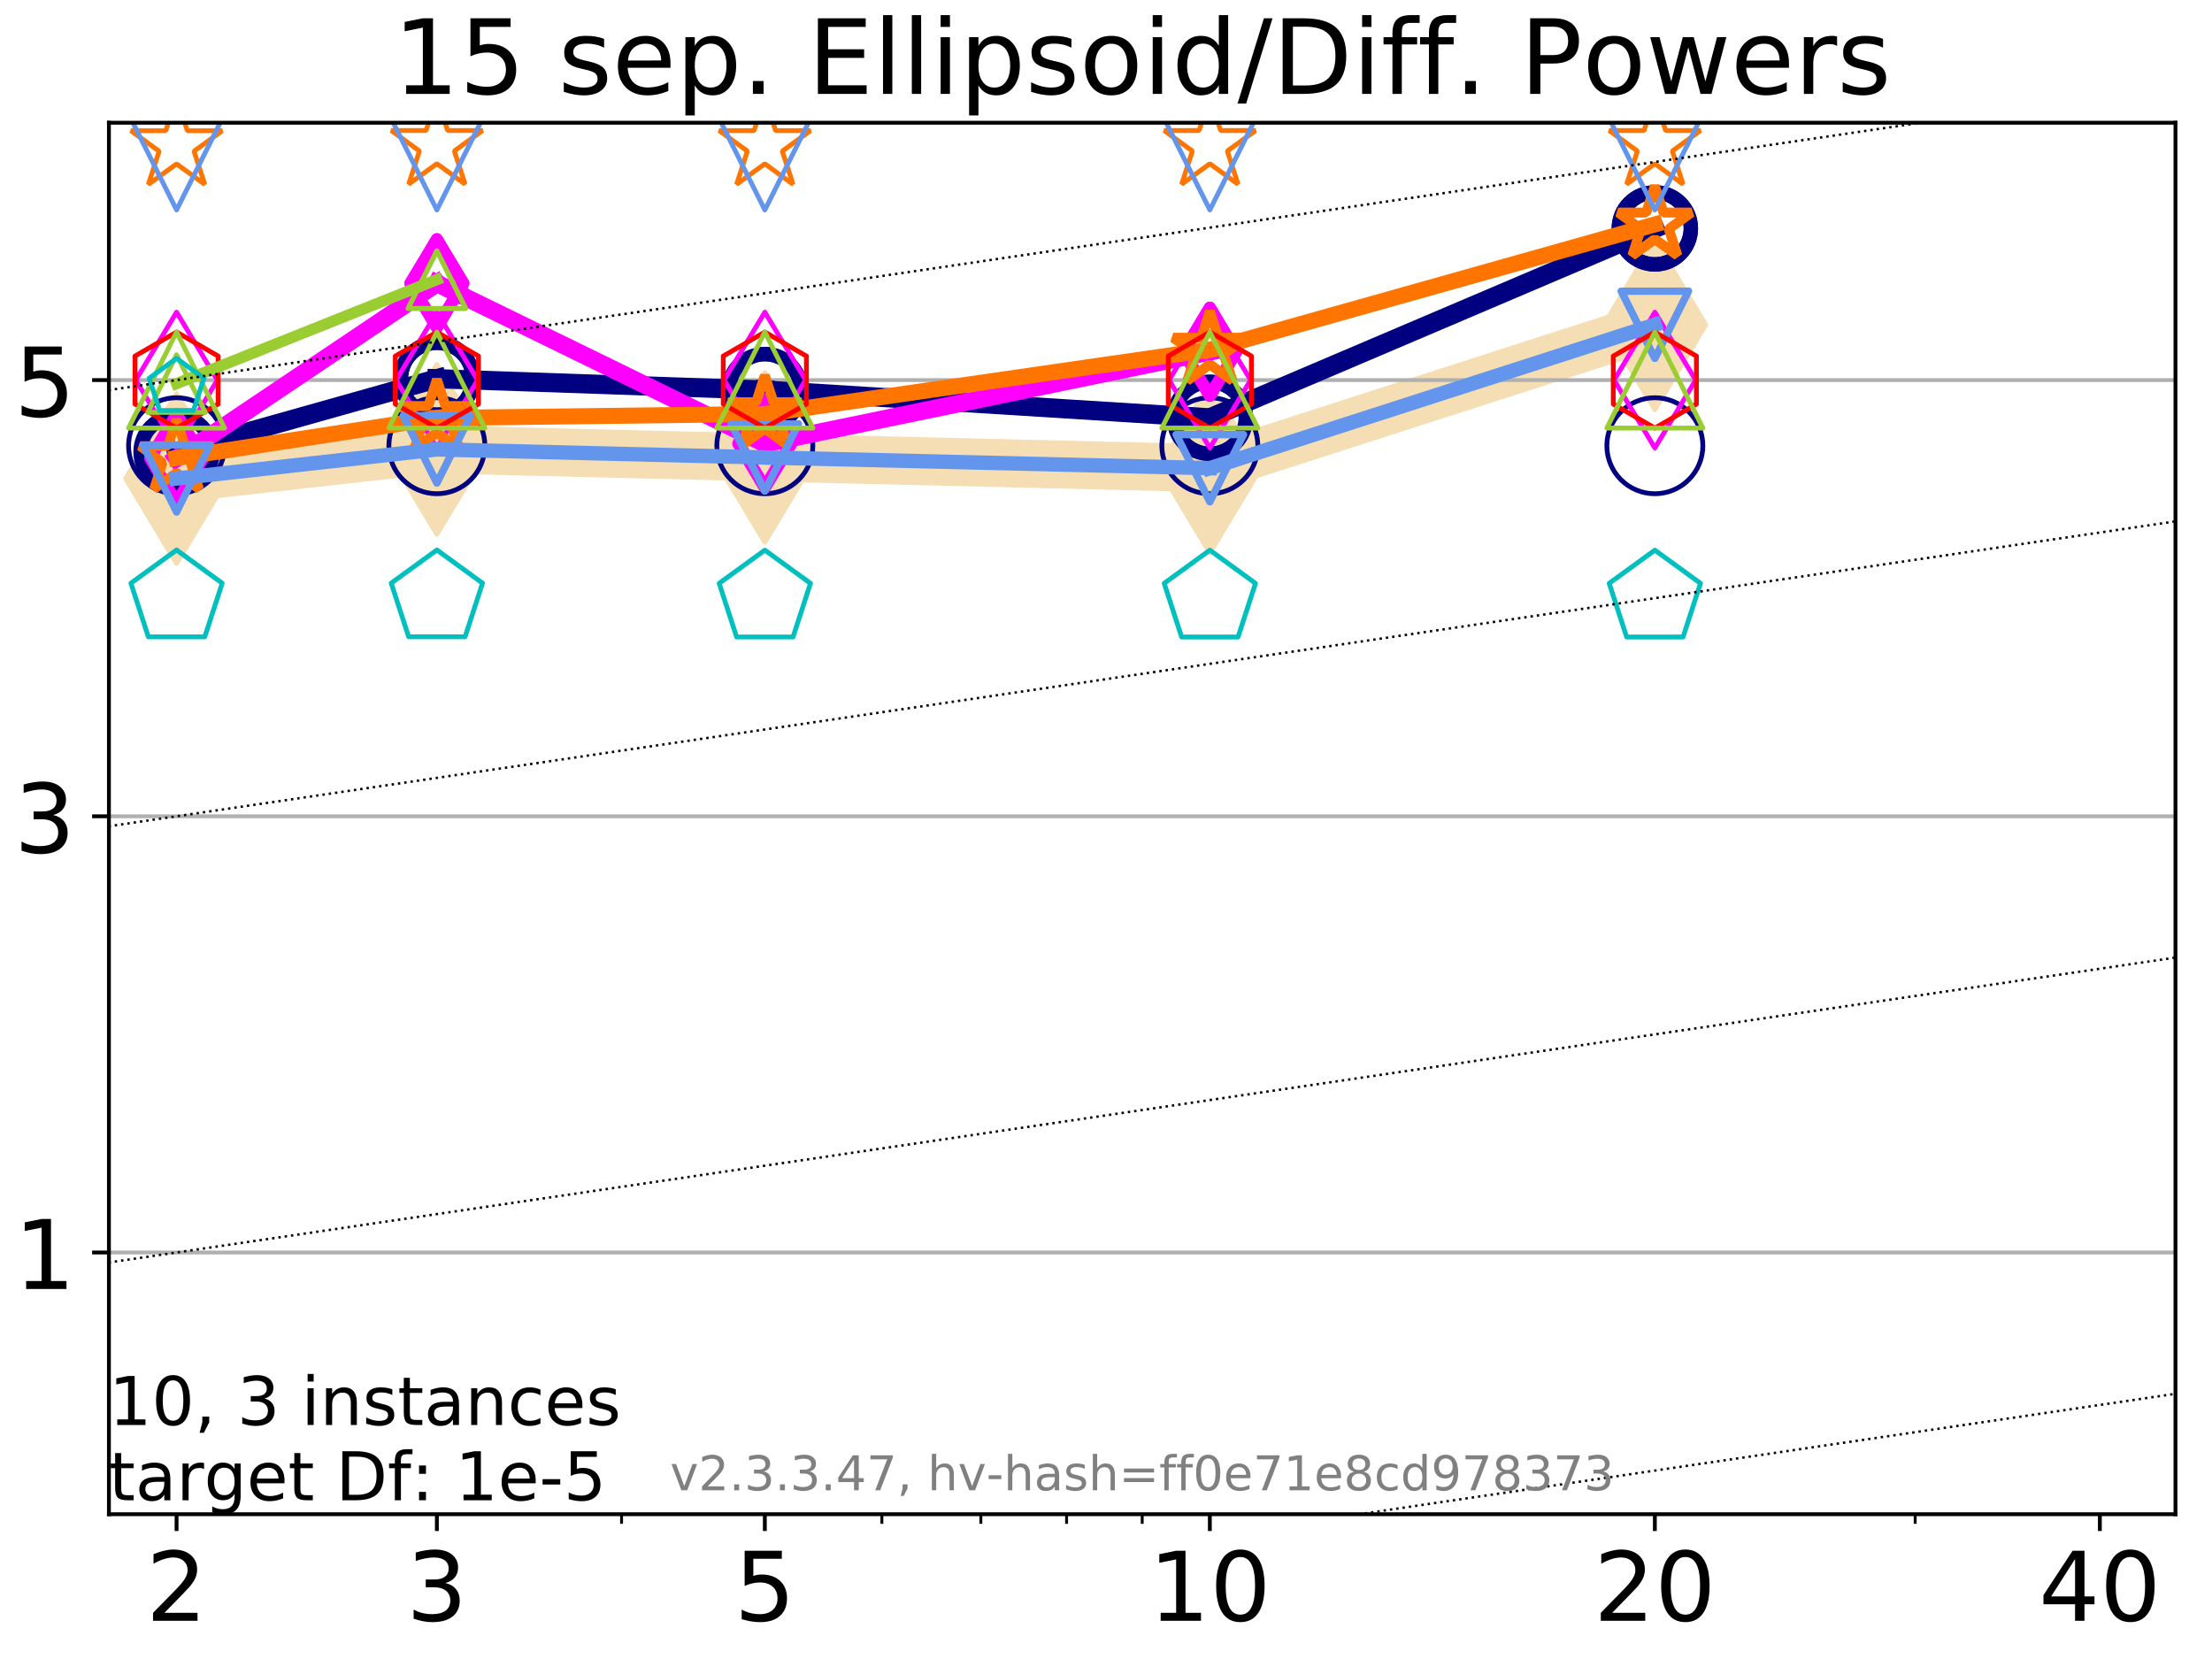 <?xml version="1.0" encoding="utf-8" standalone="no"?>
<!DOCTYPE svg PUBLIC "-//W3C//DTD SVG 1.1//EN"
  "http://www.w3.org/Graphics/SVG/1.1/DTD/svg11.dtd">
<!-- Created with matplotlib (https://matplotlib.org/) -->
<svg height="345.6pt" version="1.1" viewBox="0 0 460.8 345.6" width="460.8pt" xmlns="http://www.w3.org/2000/svg" xmlns:xlink="http://www.w3.org/1999/xlink">
 <defs>
  <style type="text/css">
*{stroke-linecap:butt;stroke-linejoin:round;}
  </style>
 </defs>
 <g id="figure_1">
  <g id="patch_1">
   <path d="M 0 345.6 
L 460.8 345.6 
L 460.8 0 
L 0 0 
z
" style="fill:#ffffff;"/>
  </g>
  <g id="axes_1">
   <g id="patch_2">
    <path d="M 22.69 315.44 
L 453.192 315.44 
L 453.192 25.56 
L 22.69 25.56 
z
" style="fill:#ffffff;"/>
   </g>
   <g id="line2d_1">
    <path clip-path="url(#pd08731c65a)" d="M 36.781 99.685 
L 91.009 93.62 
L 159.329 95.297 
L 252.032 97.524 
L 344.736 67.654 
" style="fill:none;stroke:#f5deb3;stroke-linecap:square;stroke-width:10;"/>
    <defs>
     <path d="M 0 17.678 
L 10.607 0 
L 0 -17.678 
L -10.607 0 
z
" id="me6361f948b" style="stroke:#f5deb3;stroke-linejoin:miter;"/>
    </defs>
    <g clip-path="url(#pd08731c65a)">
     <use style="fill:#f5deb3;stroke:#f5deb3;stroke-linejoin:miter;" x="36.781" xlink:href="#me6361f948b" y="99.685"/>
     <use style="fill:#f5deb3;stroke:#f5deb3;stroke-linejoin:miter;" x="91.009" xlink:href="#me6361f948b" y="93.62"/>
     <use style="fill:#f5deb3;stroke:#f5deb3;stroke-linejoin:miter;" x="159.329" xlink:href="#me6361f948b" y="95.297"/>
     <use style="fill:#f5deb3;stroke:#f5deb3;stroke-linejoin:miter;" x="252.032" xlink:href="#me6361f948b" y="97.524"/>
     <use style="fill:#f5deb3;stroke:#f5deb3;stroke-linejoin:miter;" x="344.736" xlink:href="#me6361f948b" y="67.654"/>
    </g>
   </g>
   <g id="matplotlib.axis_1">
    <g id="xtick_1">
     <g id="line2d_2">
      <defs>
       <path d="M 0 0 
L 0 3.5 
" id="m531bc08c12" style="stroke:#000000;stroke-width:0.8;"/>
      </defs>
      <g>
       <use style="stroke:#000000;stroke-width:0.8;" x="36.781" xlink:href="#m531bc08c12" y="315.44"/>
      </g>
     </g>
     <g id="text_1">
      <!-- 2 -->
      <defs>
       <path d="M 19.188 8.297 
L 53.609 8.297 
L 53.609 0 
L 7.328 0 
L 7.328 8.297 
Q 12.938 14.109 22.625 23.891 
Q 32.328 33.688 34.812 36.531 
Q 39.547 41.844 41.422 45.531 
Q 43.312 49.219 43.312 52.781 
Q 43.312 58.594 39.234 62.25 
Q 35.156 65.922 28.609 65.922 
Q 23.969 65.922 18.812 64.312 
Q 13.672 62.703 7.812 59.422 
L 7.812 69.391 
Q 13.766 71.781 18.938 73 
Q 24.125 74.219 28.422 74.219 
Q 39.75 74.219 46.484 68.547 
Q 53.219 62.891 53.219 53.422 
Q 53.219 48.922 51.531 44.891 
Q 49.859 40.875 45.406 35.406 
Q 44.188 33.984 37.641 27.219 
Q 31.109 20.453 19.188 8.297 
z
" id="DejaVuSans-50"/>
      </defs>
      <g transform="translate(30.419 337.637)scale(0.2 -0.2)">
       <use xlink:href="#DejaVuSans-50"/>
      </g>
     </g>
    </g>
    <g id="xtick_2">
     <g id="line2d_3">
      <g>
       <use style="stroke:#000000;stroke-width:0.8;" x="91.009" xlink:href="#m531bc08c12" y="315.44"/>
      </g>
     </g>
     <g id="text_2">
      <!-- 3 -->
      <defs>
       <path d="M 40.578 39.312 
Q 47.656 37.797 51.625 33 
Q 55.609 28.219 55.609 21.188 
Q 55.609 10.406 48.188 4.484 
Q 40.766 -1.422 27.094 -1.422 
Q 22.516 -1.422 17.656 -0.516 
Q 12.797 0.391 7.625 2.203 
L 7.625 11.719 
Q 11.719 9.328 16.594 8.109 
Q 21.484 6.891 26.812 6.891 
Q 36.078 6.891 40.938 10.547 
Q 45.797 14.203 45.797 21.188 
Q 45.797 27.641 41.281 31.266 
Q 36.766 34.906 28.719 34.906 
L 20.219 34.906 
L 20.219 43.016 
L 29.109 43.016 
Q 36.375 43.016 40.234 45.922 
Q 44.094 48.828 44.094 54.297 
Q 44.094 59.906 40.109 62.906 
Q 36.141 65.922 28.719 65.922 
Q 24.656 65.922 20.016 65.031 
Q 15.375 64.156 9.812 62.312 
L 9.812 71.094 
Q 15.438 72.656 20.344 73.438 
Q 25.25 74.219 29.594 74.219 
Q 40.828 74.219 47.359 69.109 
Q 53.906 64.016 53.906 55.328 
Q 53.906 49.266 50.438 45.094 
Q 46.969 40.922 40.578 39.312 
z
" id="DejaVuSans-51"/>
      </defs>
      <g transform="translate(84.647 337.637)scale(0.2 -0.2)">
       <use xlink:href="#DejaVuSans-51"/>
      </g>
     </g>
    </g>
    <g id="xtick_3">
     <g id="line2d_4">
      <g>
       <use style="stroke:#000000;stroke-width:0.8;" x="159.329" xlink:href="#m531bc08c12" y="315.44"/>
      </g>
     </g>
     <g id="text_3">
      <!-- 5 -->
      <defs>
       <path d="M 10.797 72.906 
L 49.516 72.906 
L 49.516 64.594 
L 19.828 64.594 
L 19.828 46.734 
Q 21.969 47.469 24.109 47.828 
Q 26.266 48.188 28.422 48.188 
Q 40.625 48.188 47.75 41.5 
Q 54.891 34.812 54.891 23.391 
Q 54.891 11.625 47.562 5.094 
Q 40.234 -1.422 26.906 -1.422 
Q 22.312 -1.422 17.547 -0.641 
Q 12.797 0.141 7.719 1.703 
L 7.719 11.625 
Q 12.109 9.234 16.797 8.062 
Q 21.484 6.891 26.703 6.891 
Q 35.156 6.891 40.078 11.328 
Q 45.016 15.766 45.016 23.391 
Q 45.016 31 40.078 35.438 
Q 35.156 39.891 26.703 39.891 
Q 22.75 39.891 18.812 39.016 
Q 14.891 38.141 10.797 36.281 
z
" id="DejaVuSans-53"/>
      </defs>
      <g transform="translate(152.966 337.637)scale(0.2 -0.2)">
       <use xlink:href="#DejaVuSans-53"/>
      </g>
     </g>
    </g>
    <g id="xtick_4">
     <g id="line2d_5">
      <g>
       <use style="stroke:#000000;stroke-width:0.8;" x="252.032" xlink:href="#m531bc08c12" y="315.44"/>
      </g>
     </g>
     <g id="text_4">
      <!-- 10 -->
      <defs>
       <path d="M 12.406 8.297 
L 28.516 8.297 
L 28.516 63.922 
L 10.984 60.406 
L 10.984 69.391 
L 28.422 72.906 
L 38.281 72.906 
L 38.281 8.297 
L 54.391 8.297 
L 54.391 0 
L 12.406 0 
z
" id="DejaVuSans-49"/>
       <path d="M 31.781 66.406 
Q 24.172 66.406 20.328 58.906 
Q 16.5 51.422 16.5 36.375 
Q 16.5 21.391 20.328 13.891 
Q 24.172 6.391 31.781 6.391 
Q 39.453 6.391 43.281 13.891 
Q 47.125 21.391 47.125 36.375 
Q 47.125 51.422 43.281 58.906 
Q 39.453 66.406 31.781 66.406 
z
M 31.781 74.219 
Q 44.047 74.219 50.516 64.516 
Q 56.984 54.828 56.984 36.375 
Q 56.984 17.969 50.516 8.266 
Q 44.047 -1.422 31.781 -1.422 
Q 19.531 -1.422 13.062 8.266 
Q 6.594 17.969 6.594 36.375 
Q 6.594 54.828 13.062 64.516 
Q 19.531 74.219 31.781 74.219 
z
" id="DejaVuSans-48"/>
      </defs>
      <g transform="translate(239.307 337.637)scale(0.2 -0.2)">
       <use xlink:href="#DejaVuSans-49"/>
       <use x="63.623" xlink:href="#DejaVuSans-48"/>
      </g>
     </g>
    </g>
    <g id="xtick_5">
     <g id="line2d_6">
      <g>
       <use style="stroke:#000000;stroke-width:0.8;" x="344.736" xlink:href="#m531bc08c12" y="315.44"/>
      </g>
     </g>
     <g id="text_5">
      <!-- 20 -->
      <g transform="translate(332.011 337.637)scale(0.2 -0.2)">
       <use xlink:href="#DejaVuSans-50"/>
       <use x="63.623" xlink:href="#DejaVuSans-48"/>
      </g>
     </g>
    </g>
    <g id="xtick_6">
     <g id="line2d_7">
      <g>
       <use style="stroke:#000000;stroke-width:0.8;" x="437.439" xlink:href="#m531bc08c12" y="315.44"/>
      </g>
     </g>
     <g id="text_6">
      <!-- 40 -->
      <defs>
       <path d="M 37.797 64.312 
L 12.891 25.391 
L 37.797 25.391 
z
M 35.203 72.906 
L 47.609 72.906 
L 47.609 25.391 
L 58.016 25.391 
L 58.016 17.188 
L 47.609 17.188 
L 47.609 0 
L 37.797 0 
L 37.797 17.188 
L 4.891 17.188 
L 4.891 26.703 
z
" id="DejaVuSans-52"/>
      </defs>
      <g transform="translate(424.714 337.637)scale(0.2 -0.2)">
       <use xlink:href="#DejaVuSans-52"/>
       <use x="63.623" xlink:href="#DejaVuSans-48"/>
      </g>
     </g>
    </g>
    <g id="xtick_7">
     <g id="line2d_8">
      <defs>
       <path d="M 0 0 
L 0 2 
" id="m4923715a98" style="stroke:#000000;stroke-width:0.6;"/>
      </defs>
      <g>
       <use style="stroke:#000000;stroke-width:0.6;" x="129.485" xlink:href="#m4923715a98" y="315.44"/>
      </g>
     </g>
    </g>
    <g id="xtick_8">
     <g id="line2d_9">
      <g>
       <use style="stroke:#000000;stroke-width:0.6;" x="183.713" xlink:href="#m4923715a98" y="315.44"/>
      </g>
     </g>
    </g>
    <g id="xtick_9">
     <g id="line2d_10">
      <g>
       <use style="stroke:#000000;stroke-width:0.6;" x="204.329" xlink:href="#m4923715a98" y="315.44"/>
      </g>
     </g>
    </g>
    <g id="xtick_10">
     <g id="line2d_11">
      <g>
       <use style="stroke:#000000;stroke-width:0.6;" x="222.188" xlink:href="#m4923715a98" y="315.44"/>
      </g>
     </g>
    </g>
    <g id="xtick_11">
     <g id="line2d_12">
      <g>
       <use style="stroke:#000000;stroke-width:0.6;" x="237.941" xlink:href="#m4923715a98" y="315.44"/>
      </g>
     </g>
    </g>
    <g id="xtick_12">
     <g id="line2d_13">
      <g>
       <use style="stroke:#000000;stroke-width:0.6;" x="398.964" xlink:href="#m4923715a98" y="315.44"/>
      </g>
     </g>
    </g>
   </g>
   <g id="matplotlib.axis_2">
    <g id="ytick_1">
     <g id="line2d_14">
      <path clip-path="url(#pd08731c65a)" d="M 22.69 260.918 
L 453.192 260.918 
" style="fill:none;stroke:#b0b0b0;stroke-linecap:square;stroke-width:0.8;"/>
     </g>
     <g id="line2d_15">
      <defs>
       <path d="M 0 0 
L -3.5 0 
" id="mf3c6719634" style="stroke:#000000;stroke-width:0.8;"/>
      </defs>
      <g>
       <use style="stroke:#000000;stroke-width:0.8;" x="22.69" xlink:href="#mf3c6719634" y="260.918"/>
      </g>
     </g>
     <g id="text_7">
      <!-- 1 -->
      <g transform="translate(2.965 268.516)scale(0.2 -0.2)">
       <use xlink:href="#DejaVuSans-49"/>
      </g>
     </g>
    </g>
    <g id="ytick_2">
     <g id="line2d_16">
      <path clip-path="url(#pd08731c65a)" d="M 22.69 170.048 
L 453.192 170.048 
" style="fill:none;stroke:#b0b0b0;stroke-linecap:square;stroke-width:0.8;"/>
     </g>
     <g id="line2d_17">
      <g>
       <use style="stroke:#000000;stroke-width:0.8;" x="22.69" xlink:href="#mf3c6719634" y="170.048"/>
      </g>
     </g>
     <g id="text_8">
      <!-- 3 -->
      <g transform="translate(2.965 177.646)scale(0.2 -0.2)">
       <use xlink:href="#DejaVuSans-51"/>
      </g>
     </g>
    </g>
    <g id="ytick_3">
     <g id="line2d_18">
      <path clip-path="url(#pd08731c65a)" d="M 22.69 79.177 
L 453.192 79.177 
" style="fill:none;stroke:#b0b0b0;stroke-linecap:square;stroke-width:0.8;"/>
     </g>
     <g id="line2d_19">
      <g>
       <use style="stroke:#000000;stroke-width:0.8;" x="22.69" xlink:href="#mf3c6719634" y="79.177"/>
      </g>
     </g>
     <g id="text_9">
      <!-- 5 -->
      <g transform="translate(2.965 86.776)scale(0.2 -0.2)">
       <use xlink:href="#DejaVuSans-53"/>
      </g>
     </g>
    </g>
   </g>
   <g id="line2d_20">
    <path clip-path="url(#pd08731c65a)" d="M 36.781 94.161 
L 91.009 78.9 
" style="fill:none;stroke:#000080;stroke-linecap:square;stroke-width:4;"/>
    <defs>
     <path d="M 0 7.5 
C 1.989 7.5 3.897 6.71 5.303 5.303 
C 6.71 3.897 7.5 1.989 7.5 0 
C 7.5 -1.989 6.71 -3.897 5.303 -5.303 
C 3.897 -6.71 1.989 -7.5 0 -7.5 
C -1.989 -7.5 -3.897 -6.71 -5.303 -5.303 
C -6.71 -3.897 -7.5 -1.989 -7.5 0 
C -7.5 1.989 -6.71 3.897 -5.303 5.303 
C -3.897 6.71 -1.989 7.5 0 7.5 
z
" id="m00762ad623" style="stroke:#000080;stroke-width:3;"/>
    </defs>
    <g clip-path="url(#pd08731c65a)">
     <use style="fill-opacity:0;stroke:#000080;stroke-width:3;" x="36.781" xlink:href="#m00762ad623" y="94.161"/>
     <use style="fill-opacity:0;stroke:#000080;stroke-width:3;" x="91.009" xlink:href="#m00762ad623" y="78.9"/>
    </g>
   </g>
   <g id="line2d_21">
    <path clip-path="url(#pd08731c65a)" d="M 91.009 78.9 
L 159.329 81.263 
" style="fill:none;stroke:#000080;stroke-linecap:square;stroke-width:4;"/>
    <g clip-path="url(#pd08731c65a)">
     <use style="fill-opacity:0;stroke:#000080;stroke-width:3;" x="91.009" xlink:href="#m00762ad623" y="78.9"/>
     <use style="fill-opacity:0;stroke:#000080;stroke-width:3;" x="159.329" xlink:href="#m00762ad623" y="81.263"/>
    </g>
   </g>
   <g id="line2d_22">
    <path clip-path="url(#pd08731c65a)" d="M 159.329 81.263 
L 252.032 87.048 
" style="fill:none;stroke:#000080;stroke-linecap:square;stroke-width:4;"/>
    <g clip-path="url(#pd08731c65a)">
     <use style="fill-opacity:0;stroke:#000080;stroke-width:3;" x="159.329" xlink:href="#m00762ad623" y="81.263"/>
     <use style="fill-opacity:0;stroke:#000080;stroke-width:3;" x="252.032" xlink:href="#m00762ad623" y="87.048"/>
    </g>
   </g>
   <g id="line2d_23">
    <path clip-path="url(#pd08731c65a)" d="M 252.032 87.048 
L 344.736 47.576 
" style="fill:none;stroke:#000080;stroke-linecap:square;stroke-width:4;"/>
    <g clip-path="url(#pd08731c65a)">
     <use style="fill-opacity:0;stroke:#000080;stroke-width:3;" x="252.032" xlink:href="#m00762ad623" y="87.048"/>
     <use style="fill-opacity:0;stroke:#000080;stroke-width:3;" x="344.736" xlink:href="#m00762ad623" y="47.576"/>
    </g>
   </g>
   <g id="line2d_24">
    <path clip-path="url(#pd08731c65a)" d="M 344.736 47.576 
" style="fill:none;stroke:#000080;stroke-linecap:square;stroke-width:4;"/>
    <g clip-path="url(#pd08731c65a)">
     <use style="fill-opacity:0;stroke:#000080;stroke-width:3;" x="344.736" xlink:href="#m00762ad623" y="47.576"/>
    </g>
   </g>
   <g id="line2d_25"/>
   <g id="line2d_26">
    <defs>
     <path d="M 0 10 
C 2.652 10 5.196 8.946 7.071 7.071 
C 8.946 5.196 10 2.652 10 0 
C 10 -2.652 8.946 -5.196 7.071 -7.071 
C 5.196 -8.946 2.652 -10 0 -10 
C -2.652 -10 -5.196 -8.946 -7.071 -7.071 
C -8.946 -5.196 -10 -2.652 -10 0 
C -10 2.652 -8.946 5.196 -7.071 7.071 
C -5.196 8.946 -2.652 10 0 10 
z
" id="m460bf187b7" style="stroke:#000080;"/>
    </defs>
    <g clip-path="url(#pd08731c65a)">
     <use style="fill-opacity:0;stroke:#000080;" x="36.781" xlink:href="#m460bf187b7" y="92.853"/>
     <use style="fill-opacity:0;stroke:#000080;" x="91.009" xlink:href="#m460bf187b7" y="92.853"/>
     <use style="fill-opacity:0;stroke:#000080;" x="159.329" xlink:href="#m460bf187b7" y="92.854"/>
     <use style="fill-opacity:0;stroke:#000080;" x="252.032" xlink:href="#m460bf187b7" y="92.854"/>
     <use style="fill-opacity:0;stroke:#000080;" x="344.736" xlink:href="#m460bf187b7" y="92.854"/>
    </g>
   </g>
   <g id="line2d_27">
    <path clip-path="url(#pd08731c65a)" d="M 36.781 95.475 
L 91.009 59.028 
" style="fill:none;stroke:#ff00ff;stroke-linecap:square;stroke-width:3.667;"/>
    <defs>
     <path d="M 0 9.192 
L 5.515 0 
L 0 -9.192 
L -5.515 0 
z
" id="mbb75ddf081" style="stroke:#ff00ff;stroke-linejoin:miter;stroke-width:2.5;"/>
    </defs>
    <g clip-path="url(#pd08731c65a)">
     <use style="fill-opacity:0;stroke:#ff00ff;stroke-linejoin:miter;stroke-width:2.5;" x="36.781" xlink:href="#mbb75ddf081" y="95.475"/>
     <use style="fill-opacity:0;stroke:#ff00ff;stroke-linejoin:miter;stroke-width:2.5;" x="91.009" xlink:href="#mbb75ddf081" y="59.028"/>
    </g>
   </g>
   <g id="line2d_28">
    <path clip-path="url(#pd08731c65a)" d="M 91.009 59.028 
L 159.329 92.394 
" style="fill:none;stroke:#ff00ff;stroke-linecap:square;stroke-width:3.667;"/>
    <g clip-path="url(#pd08731c65a)">
     <use style="fill-opacity:0;stroke:#ff00ff;stroke-linejoin:miter;stroke-width:2.5;" x="91.009" xlink:href="#mbb75ddf081" y="59.028"/>
     <use style="fill-opacity:0;stroke:#ff00ff;stroke-linejoin:miter;stroke-width:2.5;" x="159.329" xlink:href="#mbb75ddf081" y="92.394"/>
    </g>
   </g>
   <g id="line2d_29">
    <path clip-path="url(#pd08731c65a)" d="M 159.329 92.394 
L 252.032 73.273 
" style="fill:none;stroke:#ff00ff;stroke-linecap:square;stroke-width:3.667;"/>
    <g clip-path="url(#pd08731c65a)">
     <use style="fill-opacity:0;stroke:#ff00ff;stroke-linejoin:miter;stroke-width:2.5;" x="159.329" xlink:href="#mbb75ddf081" y="92.394"/>
     <use style="fill-opacity:0;stroke:#ff00ff;stroke-linejoin:miter;stroke-width:2.5;" x="252.032" xlink:href="#mbb75ddf081" y="73.273"/>
    </g>
   </g>
   <g id="line2d_30">
    <path clip-path="url(#pd08731c65a)" d="M 252.032 73.273 
" style="fill:none;stroke:#ff00ff;stroke-linecap:square;stroke-width:3.667;"/>
    <g clip-path="url(#pd08731c65a)">
     <use style="fill-opacity:0;stroke:#ff00ff;stroke-linejoin:miter;stroke-width:2.5;" x="252.032" xlink:href="#mbb75ddf081" y="73.273"/>
    </g>
   </g>
   <g id="line2d_31"/>
   <g id="line2d_32">
    <defs>
     <path d="M 0 14.142 
L 8.485 0 
L 0 -14.142 
L -8.485 0 
z
" id="mcbcc284279" style="stroke:#ff00ff;stroke-linejoin:miter;"/>
    </defs>
    <g clip-path="url(#pd08731c65a)">
     <use style="fill-opacity:0;stroke:#ff00ff;stroke-linejoin:miter;" x="36.781" xlink:href="#mcbcc284279" y="79.177"/>
     <use style="fill-opacity:0;stroke:#ff00ff;stroke-linejoin:miter;" x="91.009" xlink:href="#mcbcc284279" y="79.177"/>
     <use style="fill-opacity:0;stroke:#ff00ff;stroke-linejoin:miter;" x="159.329" xlink:href="#mcbcc284279" y="79.177"/>
     <use style="fill-opacity:0;stroke:#ff00ff;stroke-linejoin:miter;" x="252.032" xlink:href="#mcbcc284279" y="79.177"/>
     <use style="fill-opacity:0;stroke:#ff00ff;stroke-linejoin:miter;" x="344.736" xlink:href="#mcbcc284279" y="79.177"/>
    </g>
   </g>
   <g id="line2d_33">
    <path clip-path="url(#pd08731c65a)" d="M 36.781 95.407 
L 91.009 87.071 
" style="fill:none;stroke:#ff7500;stroke-linecap:square;stroke-width:3.333;"/>
    <defs>
     <path d="M 0 -8 
L -1.796 -2.472 
L -7.608 -2.472 
L -2.906 0.944 
L -4.702 6.472 
L -0 3.056 
L 4.702 6.472 
L 2.906 0.944 
L 7.608 -2.472 
L 1.796 -2.472 
z
" id="m68008b4880" style="stroke:#ff7500;stroke-linejoin:bevel;stroke-width:2;"/>
    </defs>
    <g clip-path="url(#pd08731c65a)">
     <use style="fill-opacity:0;stroke:#ff7500;stroke-linejoin:bevel;stroke-width:2;" x="36.781" xlink:href="#m68008b4880" y="95.407"/>
     <use style="fill-opacity:0;stroke:#ff7500;stroke-linejoin:bevel;stroke-width:2;" x="91.009" xlink:href="#m68008b4880" y="87.071"/>
    </g>
   </g>
   <g id="line2d_34">
    <path clip-path="url(#pd08731c65a)" d="M 91.009 87.071 
L 159.329 86.231 
" style="fill:none;stroke:#ff7500;stroke-linecap:square;stroke-width:3.333;"/>
    <g clip-path="url(#pd08731c65a)">
     <use style="fill-opacity:0;stroke:#ff7500;stroke-linejoin:bevel;stroke-width:2;" x="91.009" xlink:href="#m68008b4880" y="87.071"/>
     <use style="fill-opacity:0;stroke:#ff7500;stroke-linejoin:bevel;stroke-width:2;" x="159.329" xlink:href="#m68008b4880" y="86.231"/>
    </g>
   </g>
   <g id="line2d_35">
    <path clip-path="url(#pd08731c65a)" d="M 159.329 86.231 
L 252.032 72.834 
" style="fill:none;stroke:#ff7500;stroke-linecap:square;stroke-width:3.333;"/>
    <g clip-path="url(#pd08731c65a)">
     <use style="fill-opacity:0;stroke:#ff7500;stroke-linejoin:bevel;stroke-width:2;" x="159.329" xlink:href="#m68008b4880" y="86.231"/>
     <use style="fill-opacity:0;stroke:#ff7500;stroke-linejoin:bevel;stroke-width:2;" x="252.032" xlink:href="#m68008b4880" y="72.834"/>
    </g>
   </g>
   <g id="line2d_36">
    <path clip-path="url(#pd08731c65a)" d="M 252.032 72.834 
L 344.736 46.752 
" style="fill:none;stroke:#ff7500;stroke-linecap:square;stroke-width:3.333;"/>
    <g clip-path="url(#pd08731c65a)">
     <use style="fill-opacity:0;stroke:#ff7500;stroke-linejoin:bevel;stroke-width:2;" x="252.032" xlink:href="#m68008b4880" y="72.834"/>
     <use style="fill-opacity:0;stroke:#ff7500;stroke-linejoin:bevel;stroke-width:2;" x="344.736" xlink:href="#m68008b4880" y="46.752"/>
    </g>
   </g>
   <g id="line2d_37">
    <path clip-path="url(#pd08731c65a)" d="M 344.736 46.752 
" style="fill:none;stroke:#ff7500;stroke-linecap:square;stroke-width:3.333;"/>
    <g clip-path="url(#pd08731c65a)">
     <use style="fill-opacity:0;stroke:#ff7500;stroke-linejoin:bevel;stroke-width:2;" x="344.736" xlink:href="#m68008b4880" y="46.752"/>
    </g>
   </g>
   <g id="line2d_38"/>
   <g id="line2d_39">
    <defs>
     <path d="M 0 -10 
L -2.245 -3.09 
L -9.511 -3.09 
L -3.633 1.18 
L -5.878 8.09 
L -0 3.82 
L 5.878 8.09 
L 3.633 1.18 
L 9.511 -3.09 
L 2.245 -3.09 
z
" id="ma312c1a1c8" style="stroke:#ff7500;stroke-linejoin:bevel;"/>
    </defs>
    <g clip-path="url(#pd08731c65a)">
     <use style="fill-opacity:0;stroke:#ff7500;stroke-linejoin:bevel;" x="36.781" xlink:href="#ma312c1a1c8" y="30.323"/>
     <use style="fill-opacity:0;stroke:#ff7500;stroke-linejoin:bevel;" x="91.009" xlink:href="#ma312c1a1c8" y="30.277"/>
     <use style="fill-opacity:0;stroke:#ff7500;stroke-linejoin:bevel;" x="159.329" xlink:href="#ma312c1a1c8" y="30.3"/>
     <use style="fill-opacity:0;stroke:#ff7500;stroke-linejoin:bevel;" x="252.032" xlink:href="#ma312c1a1c8" y="30.285"/>
     <use style="fill-opacity:0;stroke:#ff7500;stroke-linejoin:bevel;" x="344.736" xlink:href="#ma312c1a1c8" y="30.282"/>
    </g>
   </g>
   <g id="line2d_40">
    <path clip-path="url(#pd08731c65a)" d="M 36.781 99.685 
L 91.009 93.62 
" style="fill:none;stroke:#6495ed;stroke-linecap:square;stroke-width:3;"/>
    <defs>
     <path d="M -0 7 
L 7 -7 
L -7 -7 
z
" id="mb85575c653" style="stroke:#6495ed;stroke-linejoin:miter;stroke-width:1.5;"/>
    </defs>
    <g clip-path="url(#pd08731c65a)">
     <use style="fill-opacity:0;stroke:#6495ed;stroke-linejoin:miter;stroke-width:1.5;" x="36.781" xlink:href="#mb85575c653" y="99.685"/>
     <use style="fill-opacity:0;stroke:#6495ed;stroke-linejoin:miter;stroke-width:1.5;" x="91.009" xlink:href="#mb85575c653" y="93.62"/>
    </g>
   </g>
   <g id="line2d_41">
    <path clip-path="url(#pd08731c65a)" d="M 91.009 93.62 
L 159.329 95.297 
" style="fill:none;stroke:#6495ed;stroke-linecap:square;stroke-width:3;"/>
    <g clip-path="url(#pd08731c65a)">
     <use style="fill-opacity:0;stroke:#6495ed;stroke-linejoin:miter;stroke-width:1.5;" x="91.009" xlink:href="#mb85575c653" y="93.62"/>
     <use style="fill-opacity:0;stroke:#6495ed;stroke-linejoin:miter;stroke-width:1.5;" x="159.329" xlink:href="#mb85575c653" y="95.297"/>
    </g>
   </g>
   <g id="line2d_42">
    <path clip-path="url(#pd08731c65a)" d="M 159.329 95.297 
L 252.032 97.524 
" style="fill:none;stroke:#6495ed;stroke-linecap:square;stroke-width:3;"/>
    <g clip-path="url(#pd08731c65a)">
     <use style="fill-opacity:0;stroke:#6495ed;stroke-linejoin:miter;stroke-width:1.5;" x="159.329" xlink:href="#mb85575c653" y="95.297"/>
     <use style="fill-opacity:0;stroke:#6495ed;stroke-linejoin:miter;stroke-width:1.5;" x="252.032" xlink:href="#mb85575c653" y="97.524"/>
    </g>
   </g>
   <g id="line2d_43">
    <path clip-path="url(#pd08731c65a)" d="M 252.032 97.524 
L 344.736 67.654 
" style="fill:none;stroke:#6495ed;stroke-linecap:square;stroke-width:3;"/>
    <g clip-path="url(#pd08731c65a)">
     <use style="fill-opacity:0;stroke:#6495ed;stroke-linejoin:miter;stroke-width:1.5;" x="252.032" xlink:href="#mb85575c653" y="97.524"/>
     <use style="fill-opacity:0;stroke:#6495ed;stroke-linejoin:miter;stroke-width:1.5;" x="344.736" xlink:href="#mb85575c653" y="67.654"/>
    </g>
   </g>
   <g id="line2d_44">
    <path clip-path="url(#pd08731c65a)" d="M 344.736 67.654 
" style="fill:none;stroke:#6495ed;stroke-linecap:square;stroke-width:3;"/>
    <g clip-path="url(#pd08731c65a)">
     <use style="fill-opacity:0;stroke:#6495ed;stroke-linejoin:miter;stroke-width:1.5;" x="344.736" xlink:href="#mb85575c653" y="67.654"/>
    </g>
   </g>
   <g id="line2d_45"/>
   <g id="line2d_46">
    <defs>
     <path d="M -0 10 
L 10 -10 
L -10 -10 
z
" id="mcd13215eda" style="stroke:#6495ed;stroke-linejoin:miter;"/>
    </defs>
    <g clip-path="url(#pd08731c65a)">
     <use style="fill-opacity:0;stroke:#6495ed;stroke-linejoin:miter;" x="36.781" xlink:href="#mcd13215eda" y="33.742"/>
     <use style="fill-opacity:0;stroke:#6495ed;stroke-linejoin:miter;" x="91.009" xlink:href="#mcd13215eda" y="33.742"/>
     <use style="fill-opacity:0;stroke:#6495ed;stroke-linejoin:miter;" x="159.329" xlink:href="#mcd13215eda" y="33.742"/>
     <use style="fill-opacity:0;stroke:#6495ed;stroke-linejoin:miter;" x="252.032" xlink:href="#mcd13215eda" y="33.742"/>
     <use style="fill-opacity:0;stroke:#6495ed;stroke-linejoin:miter;" x="344.736" xlink:href="#mcd13215eda" y="33.742"/>
    </g>
   </g>
   <g id="line2d_47"/>
   <g id="line2d_48">
    <defs>
     <path d="M 0 -10 
L -8.66 -5 
L -8.66 5 
L -0 10 
L 8.66 5 
L 8.66 -5 
z
" id="mc892e82cbe" style="stroke:#ff0000;stroke-linejoin:miter;"/>
    </defs>
    <g clip-path="url(#pd08731c65a)">
     <use style="fill-opacity:0;stroke:#ff0000;stroke-linejoin:miter;" x="36.781" xlink:href="#mc892e82cbe" y="79.177"/>
     <use style="fill-opacity:0;stroke:#ff0000;stroke-linejoin:miter;" x="91.009" xlink:href="#mc892e82cbe" y="79.177"/>
     <use style="fill-opacity:0;stroke:#ff0000;stroke-linejoin:miter;" x="159.329" xlink:href="#mc892e82cbe" y="79.177"/>
     <use style="fill-opacity:0;stroke:#ff0000;stroke-linejoin:miter;" x="252.032" xlink:href="#mc892e82cbe" y="79.177"/>
     <use style="fill-opacity:0;stroke:#ff0000;stroke-linejoin:miter;" x="344.736" xlink:href="#mc892e82cbe" y="79.177"/>
    </g>
   </g>
   <g id="line2d_49">
    <path clip-path="url(#pd08731c65a)" d="M 36.781 79.905 
L 91.009 58.254 
" style="fill:none;stroke:#9acd32;stroke-linecap:square;stroke-width:2.333;"/>
    <defs>
     <path d="M 0 -6 
L -6 6 
L 6 6 
z
" id="mf633723814" style="stroke:#9acd32;stroke-linejoin:miter;"/>
    </defs>
    <g clip-path="url(#pd08731c65a)">
     <use style="fill-opacity:0;stroke:#9acd32;stroke-linejoin:miter;" x="36.781" xlink:href="#mf633723814" y="79.905"/>
     <use style="fill-opacity:0;stroke:#9acd32;stroke-linejoin:miter;" x="91.009" xlink:href="#mf633723814" y="58.254"/>
    </g>
   </g>
   <g id="line2d_50">
    <path clip-path="url(#pd08731c65a)" d="M 91.009 58.254 
" style="fill:none;stroke:#9acd32;stroke-linecap:square;stroke-width:2.333;"/>
    <g clip-path="url(#pd08731c65a)">
     <use style="fill-opacity:0;stroke:#9acd32;stroke-linejoin:miter;" x="91.009" xlink:href="#mf633723814" y="58.254"/>
    </g>
   </g>
   <g id="line2d_51"/>
   <g id="line2d_52">
    <defs>
     <path d="M 0 -10 
L -10 10 
L 10 10 
z
" id="ma23b900311" style="stroke:#9acd32;stroke-linejoin:miter;"/>
    </defs>
    <g clip-path="url(#pd08731c65a)">
     <use style="fill-opacity:0;stroke:#9acd32;stroke-linejoin:miter;" x="36.781" xlink:href="#ma23b900311" y="79.174"/>
     <use style="fill-opacity:0;stroke:#9acd32;stroke-linejoin:miter;" x="91.009" xlink:href="#ma23b900311" y="79.164"/>
     <use style="fill-opacity:0;stroke:#9acd32;stroke-linejoin:miter;" x="159.329" xlink:href="#ma23b900311" y="79.168"/>
     <use style="fill-opacity:0;stroke:#9acd32;stroke-linejoin:miter;" x="252.032" xlink:href="#ma23b900311" y="79.174"/>
     <use style="fill-opacity:0;stroke:#9acd32;stroke-linejoin:miter;" x="344.736" xlink:href="#ma23b900311" y="79.174"/>
    </g>
   </g>
   <g id="line2d_53">
    <path clip-path="url(#pd08731c65a)" d="M 36.781 80.651 
" style="fill:none;stroke:#00bfbf;stroke-linecap:square;stroke-width:2;"/>
    <defs>
     <path d="M 0 -6 
L -5.706 -1.854 
L -3.527 4.854 
L 3.527 4.854 
L 5.706 -1.854 
z
" id="m7dcf0339fb" style="stroke:#00bfbf;stroke-linejoin:miter;"/>
    </defs>
    <g clip-path="url(#pd08731c65a)">
     <use style="fill-opacity:0;stroke:#00bfbf;stroke-linejoin:miter;" x="36.781" xlink:href="#m7dcf0339fb" y="80.651"/>
    </g>
   </g>
   <g id="line2d_54"/>
   <g id="line2d_55">
    <defs>
     <path d="M 0 -10 
L -9.511 -3.09 
L -5.878 8.09 
L 5.878 8.09 
L 9.511 -3.09 
z
" id="m090dce57d2" style="stroke:#00bfbf;stroke-linejoin:miter;"/>
    </defs>
    <g clip-path="url(#pd08731c65a)">
     <use style="fill-opacity:0;stroke:#00bfbf;stroke-linejoin:miter;" x="36.781" xlink:href="#m090dce57d2" y="124.576"/>
     <use style="fill-opacity:0;stroke:#00bfbf;stroke-linejoin:miter;" x="91.009" xlink:href="#m090dce57d2" y="124.568"/>
     <use style="fill-opacity:0;stroke:#00bfbf;stroke-linejoin:miter;" x="159.329" xlink:href="#m090dce57d2" y="124.606"/>
     <use style="fill-opacity:0;stroke:#00bfbf;stroke-linejoin:miter;" x="252.032" xlink:href="#m090dce57d2" y="124.607"/>
     <use style="fill-opacity:0;stroke:#00bfbf;stroke-linejoin:miter;" x="344.736" xlink:href="#m090dce57d2" y="124.607"/>
    </g>
   </g>
   <g id="line2d_56"/>
   <g id="line2d_57">
    <path clip-path="url(#pd08731c65a)" d="M 71.946 346.6 
L 461.8 289.081 
" style="fill:none;stroke:#000000;stroke-dasharray:0.5,0.825;stroke-dashoffset:0;stroke-width:0.5;"/>
   </g>
   <g id="line2d_58">
    <path clip-path="url(#pd08731c65a)" d="M -1 266.492 
L 461.8 198.211 
" style="fill:none;stroke:#000000;stroke-dasharray:0.5,0.825;stroke-dashoffset:0;stroke-width:0.5;"/>
   </g>
   <g id="line2d_59">
    <path clip-path="url(#pd08731c65a)" d="M -1 175.622 
L 461.8 107.341 
" style="fill:none;stroke:#000000;stroke-dasharray:0.5,0.825;stroke-dashoffset:0;stroke-width:0.5;"/>
   </g>
   <g id="line2d_60">
    <path clip-path="url(#pd08731c65a)" d="M -1 84.751 
L 461.8 16.471 
" style="fill:none;stroke:#000000;stroke-dasharray:0.5,0.825;stroke-dashoffset:0;stroke-width:0.5;"/>
   </g>
   <g id="line2d_61">
    <path clip-path="url(#pd08731c65a)" style="fill:none;stroke:#000000;stroke-dasharray:0.5,0.825;stroke-dashoffset:0;stroke-width:0.5;"/>
   </g>
   <g id="patch_3">
    <path d="M 22.69 315.44 
L 22.69 25.56 
" style="fill:none;stroke:#000000;stroke-linecap:square;stroke-linejoin:miter;stroke-width:0.8;"/>
   </g>
   <g id="patch_4">
    <path d="M 453.192 315.44 
L 453.192 25.56 
" style="fill:none;stroke:#000000;stroke-linecap:square;stroke-linejoin:miter;stroke-width:0.8;"/>
   </g>
   <g id="patch_5">
    <path d="M 22.69 315.44 
L 453.192 315.44 
" style="fill:none;stroke:#000000;stroke-linecap:square;stroke-linejoin:miter;stroke-width:0.8;"/>
   </g>
   <g id="patch_6">
    <path d="M 22.69 25.56 
L 453.192 25.56 
" style="fill:none;stroke:#000000;stroke-linecap:square;stroke-linejoin:miter;stroke-width:0.8;"/>
   </g>
   <g id="text_10">
    <!-- 10, 3 instances -->
    <defs>
     <path d="M 11.719 12.406 
L 22.016 12.406 
L 22.016 4 
L 14.016 -11.625 
L 7.719 -11.625 
L 11.719 4 
z
" id="DejaVuSans-44"/>
     <path id="DejaVuSans-32"/>
     <path d="M 9.422 54.688 
L 18.406 54.688 
L 18.406 0 
L 9.422 0 
z
M 9.422 75.984 
L 18.406 75.984 
L 18.406 64.594 
L 9.422 64.594 
z
" id="DejaVuSans-105"/>
     <path d="M 54.891 33.016 
L 54.891 0 
L 45.906 0 
L 45.906 32.719 
Q 45.906 40.484 42.875 44.328 
Q 39.844 48.188 33.797 48.188 
Q 26.516 48.188 22.312 43.547 
Q 18.109 38.922 18.109 30.906 
L 18.109 0 
L 9.078 0 
L 9.078 54.688 
L 18.109 54.688 
L 18.109 46.188 
Q 21.344 51.125 25.703 53.562 
Q 30.078 56 35.797 56 
Q 45.219 56 50.047 50.172 
Q 54.891 44.344 54.891 33.016 
z
" id="DejaVuSans-110"/>
     <path d="M 44.281 53.078 
L 44.281 44.578 
Q 40.484 46.531 36.375 47.5 
Q 32.281 48.484 27.875 48.484 
Q 21.188 48.484 17.844 46.438 
Q 14.5 44.391 14.5 40.281 
Q 14.5 37.156 16.891 35.375 
Q 19.281 33.594 26.516 31.984 
L 29.594 31.297 
Q 39.156 29.25 43.188 25.516 
Q 47.219 21.781 47.219 15.094 
Q 47.219 7.469 41.188 3.016 
Q 35.156 -1.422 24.609 -1.422 
Q 20.219 -1.422 15.453 -0.562 
Q 10.688 0.297 5.422 2 
L 5.422 11.281 
Q 10.406 8.688 15.234 7.391 
Q 20.062 6.109 24.812 6.109 
Q 31.156 6.109 34.562 8.281 
Q 37.984 10.453 37.984 14.406 
Q 37.984 18.062 35.516 20.016 
Q 33.062 21.969 24.703 23.781 
L 21.578 24.516 
Q 13.234 26.266 9.516 29.906 
Q 5.812 33.547 5.812 39.891 
Q 5.812 47.609 11.281 51.797 
Q 16.75 56 26.812 56 
Q 31.781 56 36.172 55.266 
Q 40.578 54.547 44.281 53.078 
z
" id="DejaVuSans-115"/>
     <path d="M 18.312 70.219 
L 18.312 54.688 
L 36.812 54.688 
L 36.812 47.703 
L 18.312 47.703 
L 18.312 18.016 
Q 18.312 11.328 20.141 9.422 
Q 21.969 7.516 27.594 7.516 
L 36.812 7.516 
L 36.812 0 
L 27.594 0 
Q 17.188 0 13.234 3.875 
Q 9.281 7.766 9.281 18.016 
L 9.281 47.703 
L 2.688 47.703 
L 2.688 54.688 
L 9.281 54.688 
L 9.281 70.219 
z
" id="DejaVuSans-116"/>
     <path d="M 34.281 27.484 
Q 23.391 27.484 19.188 25 
Q 14.984 22.516 14.984 16.5 
Q 14.984 11.719 18.141 8.906 
Q 21.297 6.109 26.703 6.109 
Q 34.188 6.109 38.703 11.406 
Q 43.219 16.703 43.219 25.484 
L 43.219 27.484 
z
M 52.203 31.203 
L 52.203 0 
L 43.219 0 
L 43.219 8.297 
Q 40.141 3.328 35.547 0.953 
Q 30.953 -1.422 24.312 -1.422 
Q 15.922 -1.422 10.953 3.297 
Q 6 8.016 6 15.922 
Q 6 25.141 12.172 29.828 
Q 18.359 34.516 30.609 34.516 
L 43.219 34.516 
L 43.219 35.406 
Q 43.219 41.609 39.141 45 
Q 35.062 48.391 27.688 48.391 
Q 23 48.391 18.547 47.266 
Q 14.109 46.141 10.016 43.891 
L 10.016 52.203 
Q 14.938 54.109 19.578 55.047 
Q 24.219 56 28.609 56 
Q 40.484 56 46.344 49.844 
Q 52.203 43.703 52.203 31.203 
z
" id="DejaVuSans-97"/>
     <path d="M 48.781 52.594 
L 48.781 44.188 
Q 44.969 46.297 41.141 47.344 
Q 37.312 48.391 33.406 48.391 
Q 24.656 48.391 19.812 42.844 
Q 14.984 37.312 14.984 27.297 
Q 14.984 17.281 19.812 11.734 
Q 24.656 6.203 33.406 6.203 
Q 37.312 6.203 41.141 7.25 
Q 44.969 8.297 48.781 10.406 
L 48.781 2.094 
Q 45.016 0.344 40.984 -0.531 
Q 36.969 -1.422 32.422 -1.422 
Q 20.062 -1.422 12.781 6.344 
Q 5.516 14.109 5.516 27.297 
Q 5.516 40.672 12.859 48.328 
Q 20.219 56 33.016 56 
Q 37.156 56 41.109 55.141 
Q 45.062 54.297 48.781 52.594 
z
" id="DejaVuSans-99"/>
     <path d="M 56.203 29.594 
L 56.203 25.203 
L 14.891 25.203 
Q 15.484 15.922 20.484 11.062 
Q 25.484 6.203 34.422 6.203 
Q 39.594 6.203 44.453 7.469 
Q 49.312 8.734 54.109 11.281 
L 54.109 2.781 
Q 49.266 0.734 44.188 -0.344 
Q 39.109 -1.422 33.891 -1.422 
Q 20.797 -1.422 13.156 6.188 
Q 5.516 13.812 5.516 26.812 
Q 5.516 40.234 12.766 48.109 
Q 20.016 56 32.328 56 
Q 43.359 56 49.781 48.891 
Q 56.203 41.797 56.203 29.594 
z
M 47.219 32.234 
Q 47.125 39.594 43.094 43.984 
Q 39.062 48.391 32.422 48.391 
Q 24.906 48.391 20.391 44.141 
Q 15.875 39.891 15.188 32.172 
z
" id="DejaVuSans-101"/>
    </defs>
    <g transform="translate(22.69 296.851)scale(0.14 -0.14)">
     <use xlink:href="#DejaVuSans-49"/>
     <use x="63.623" xlink:href="#DejaVuSans-48"/>
     <use x="127.246" xlink:href="#DejaVuSans-44"/>
     <use x="159.033" xlink:href="#DejaVuSans-32"/>
     <use x="190.82" xlink:href="#DejaVuSans-51"/>
     <use x="254.443" xlink:href="#DejaVuSans-32"/>
     <use x="286.23" xlink:href="#DejaVuSans-105"/>
     <use x="314.014" xlink:href="#DejaVuSans-110"/>
     <use x="377.393" xlink:href="#DejaVuSans-115"/>
     <use x="429.492" xlink:href="#DejaVuSans-116"/>
     <use x="468.701" xlink:href="#DejaVuSans-97"/>
     <use x="529.98" xlink:href="#DejaVuSans-110"/>
     <use x="593.359" xlink:href="#DejaVuSans-99"/>
     <use x="648.34" xlink:href="#DejaVuSans-101"/>
     <use x="709.863" xlink:href="#DejaVuSans-115"/>
    </g>
    <!-- target Df: 1e-5 -->
    <defs>
     <path d="M 41.109 46.297 
Q 39.594 47.172 37.812 47.578 
Q 36.031 48 33.891 48 
Q 26.266 48 22.188 43.047 
Q 18.109 38.094 18.109 28.812 
L 18.109 0 
L 9.078 0 
L 9.078 54.688 
L 18.109 54.688 
L 18.109 46.188 
Q 20.953 51.172 25.484 53.578 
Q 30.031 56 36.531 56 
Q 37.453 56 38.578 55.875 
Q 39.703 55.766 41.062 55.516 
z
" id="DejaVuSans-114"/>
     <path d="M 45.406 27.984 
Q 45.406 37.75 41.375 43.109 
Q 37.359 48.484 30.078 48.484 
Q 22.859 48.484 18.828 43.109 
Q 14.797 37.75 14.797 27.984 
Q 14.797 18.266 18.828 12.891 
Q 22.859 7.516 30.078 7.516 
Q 37.359 7.516 41.375 12.891 
Q 45.406 18.266 45.406 27.984 
z
M 54.391 6.781 
Q 54.391 -7.172 48.188 -13.984 
Q 42 -20.797 29.203 -20.797 
Q 24.469 -20.797 20.266 -20.094 
Q 16.062 -19.391 12.109 -17.922 
L 12.109 -9.188 
Q 16.062 -11.328 19.922 -12.344 
Q 23.781 -13.375 27.781 -13.375 
Q 36.625 -13.375 41.016 -8.766 
Q 45.406 -4.156 45.406 5.172 
L 45.406 9.625 
Q 42.625 4.781 38.281 2.391 
Q 33.938 0 27.875 0 
Q 17.828 0 11.672 7.656 
Q 5.516 15.328 5.516 27.984 
Q 5.516 40.672 11.672 48.328 
Q 17.828 56 27.875 56 
Q 33.938 56 38.281 53.609 
Q 42.625 51.219 45.406 46.391 
L 45.406 54.688 
L 54.391 54.688 
z
" id="DejaVuSans-103"/>
     <path d="M 19.672 64.797 
L 19.672 8.109 
L 31.594 8.109 
Q 46.688 8.109 53.688 14.938 
Q 60.688 21.781 60.688 36.531 
Q 60.688 51.172 53.688 57.984 
Q 46.688 64.797 31.594 64.797 
z
M 9.812 72.906 
L 30.078 72.906 
Q 51.266 72.906 61.172 64.094 
Q 71.094 55.281 71.094 36.531 
Q 71.094 17.672 61.125 8.828 
Q 51.172 0 30.078 0 
L 9.812 0 
z
" id="DejaVuSans-68"/>
     <path d="M 37.109 75.984 
L 37.109 68.5 
L 28.516 68.5 
Q 23.688 68.5 21.797 66.547 
Q 19.922 64.594 19.922 59.516 
L 19.922 54.688 
L 34.719 54.688 
L 34.719 47.703 
L 19.922 47.703 
L 19.922 0 
L 10.891 0 
L 10.891 47.703 
L 2.297 47.703 
L 2.297 54.688 
L 10.891 54.688 
L 10.891 58.5 
Q 10.891 67.625 15.141 71.797 
Q 19.391 75.984 28.609 75.984 
z
" id="DejaVuSans-102"/>
     <path d="M 11.719 12.406 
L 22.016 12.406 
L 22.016 0 
L 11.719 0 
z
M 11.719 51.703 
L 22.016 51.703 
L 22.016 39.312 
L 11.719 39.312 
z
" id="DejaVuSans-58"/>
     <path d="M 4.891 31.391 
L 31.203 31.391 
L 31.203 23.391 
L 4.891 23.391 
z
" id="DejaVuSans-45"/>
    </defs>
    <g transform="translate(22.69 312.528)scale(0.14 -0.14)">
     <use xlink:href="#DejaVuSans-116"/>
     <use x="39.209" xlink:href="#DejaVuSans-97"/>
     <use x="100.488" xlink:href="#DejaVuSans-114"/>
     <use x="141.586" xlink:href="#DejaVuSans-103"/>
     <use x="205.062" xlink:href="#DejaVuSans-101"/>
     <use x="266.586" xlink:href="#DejaVuSans-116"/>
     <use x="305.795" xlink:href="#DejaVuSans-32"/>
     <use x="337.582" xlink:href="#DejaVuSans-68"/>
     <use x="414.584" xlink:href="#DejaVuSans-102"/>
     <use x="449.742" xlink:href="#DejaVuSans-58"/>
     <use x="483.434" xlink:href="#DejaVuSans-32"/>
     <use x="515.221" xlink:href="#DejaVuSans-49"/>
     <use x="578.844" xlink:href="#DejaVuSans-101"/>
     <use x="640.367" xlink:href="#DejaVuSans-45"/>
     <use x="676.451" xlink:href="#DejaVuSans-53"/>
    </g>
   </g>
   <g id="text_11">
    <!-- v2.3.3.47, hv-hash=ff0e71e8cd978373 -->
    <defs>
     <path d="M 2.984 54.688 
L 12.5 54.688 
L 29.594 8.797 
L 46.688 54.688 
L 56.203 54.688 
L 35.688 0 
L 23.484 0 
z
" id="DejaVuSans-118"/>
     <path d="M 10.688 12.406 
L 21 12.406 
L 21 0 
L 10.688 0 
z
" id="DejaVuSans-46"/>
     <path d="M 8.203 72.906 
L 55.078 72.906 
L 55.078 68.703 
L 28.609 0 
L 18.312 0 
L 43.219 64.594 
L 8.203 64.594 
z
" id="DejaVuSans-55"/>
     <path d="M 54.891 33.016 
L 54.891 0 
L 45.906 0 
L 45.906 32.719 
Q 45.906 40.484 42.875 44.328 
Q 39.844 48.188 33.797 48.188 
Q 26.516 48.188 22.312 43.547 
Q 18.109 38.922 18.109 30.906 
L 18.109 0 
L 9.078 0 
L 9.078 75.984 
L 18.109 75.984 
L 18.109 46.188 
Q 21.344 51.125 25.703 53.562 
Q 30.078 56 35.797 56 
Q 45.219 56 50.047 50.172 
Q 54.891 44.344 54.891 33.016 
z
" id="DejaVuSans-104"/>
     <path d="M 10.594 45.406 
L 73.188 45.406 
L 73.188 37.203 
L 10.594 37.203 
z
M 10.594 25.484 
L 73.188 25.484 
L 73.188 17.188 
L 10.594 17.188 
z
" id="DejaVuSans-61"/>
     <path d="M 31.781 34.625 
Q 24.75 34.625 20.719 30.859 
Q 16.703 27.094 16.703 20.516 
Q 16.703 13.922 20.719 10.156 
Q 24.75 6.391 31.781 6.391 
Q 38.812 6.391 42.859 10.172 
Q 46.922 13.969 46.922 20.516 
Q 46.922 27.094 42.891 30.859 
Q 38.875 34.625 31.781 34.625 
z
M 21.922 38.812 
Q 15.578 40.375 12.031 44.719 
Q 8.5 49.078 8.5 55.328 
Q 8.5 64.062 14.719 69.141 
Q 20.953 74.219 31.781 74.219 
Q 42.672 74.219 48.875 69.141 
Q 55.078 64.062 55.078 55.328 
Q 55.078 49.078 51.531 44.719 
Q 48 40.375 41.703 38.812 
Q 48.828 37.156 52.797 32.312 
Q 56.781 27.484 56.781 20.516 
Q 56.781 9.906 50.312 4.234 
Q 43.844 -1.422 31.781 -1.422 
Q 19.734 -1.422 13.25 4.234 
Q 6.781 9.906 6.781 20.516 
Q 6.781 27.484 10.781 32.312 
Q 14.797 37.156 21.922 38.812 
z
M 18.312 54.391 
Q 18.312 48.734 21.844 45.562 
Q 25.391 42.391 31.781 42.391 
Q 38.141 42.391 41.719 45.562 
Q 45.312 48.734 45.312 54.391 
Q 45.312 60.062 41.719 63.234 
Q 38.141 66.406 31.781 66.406 
Q 25.391 66.406 21.844 63.234 
Q 18.312 60.062 18.312 54.391 
z
" id="DejaVuSans-56"/>
     <path d="M 45.406 46.391 
L 45.406 75.984 
L 54.391 75.984 
L 54.391 0 
L 45.406 0 
L 45.406 8.203 
Q 42.578 3.328 38.25 0.953 
Q 33.938 -1.422 27.875 -1.422 
Q 17.969 -1.422 11.734 6.484 
Q 5.516 14.406 5.516 27.297 
Q 5.516 40.188 11.734 48.094 
Q 17.969 56 27.875 56 
Q 33.938 56 38.25 53.625 
Q 42.578 51.266 45.406 46.391 
z
M 14.797 27.297 
Q 14.797 17.391 18.875 11.75 
Q 22.953 6.109 30.078 6.109 
Q 37.203 6.109 41.297 11.75 
Q 45.406 17.391 45.406 27.297 
Q 45.406 37.203 41.297 42.844 
Q 37.203 48.484 30.078 48.484 
Q 22.953 48.484 18.875 42.844 
Q 14.797 37.203 14.797 27.297 
z
" id="DejaVuSans-100"/>
     <path d="M 10.984 1.516 
L 10.984 10.5 
Q 14.703 8.734 18.5 7.812 
Q 22.312 6.891 25.984 6.891 
Q 35.75 6.891 40.891 13.453 
Q 46.047 20.016 46.781 33.406 
Q 43.953 29.203 39.594 26.953 
Q 35.25 24.703 29.984 24.703 
Q 19.047 24.703 12.672 31.312 
Q 6.297 37.938 6.297 49.422 
Q 6.297 60.641 12.938 67.422 
Q 19.578 74.219 30.609 74.219 
Q 43.266 74.219 49.922 64.516 
Q 56.594 54.828 56.594 36.375 
Q 56.594 19.141 48.406 8.859 
Q 40.234 -1.422 26.422 -1.422 
Q 22.703 -1.422 18.891 -0.688 
Q 15.094 0.047 10.984 1.516 
z
M 30.609 32.422 
Q 37.25 32.422 41.125 36.953 
Q 45.016 41.5 45.016 49.422 
Q 45.016 57.281 41.125 61.844 
Q 37.25 66.406 30.609 66.406 
Q 23.969 66.406 20.094 61.844 
Q 16.219 57.281 16.219 49.422 
Q 16.219 41.5 20.094 36.953 
Q 23.969 32.422 30.609 32.422 
z
" id="DejaVuSans-57"/>
    </defs>
    <g style="fill:#808080;" transform="translate(139.594 310.462)scale(0.1 -0.1)">
     <use xlink:href="#DejaVuSans-118"/>
     <use x="59.18" xlink:href="#DejaVuSans-50"/>
     <use x="122.803" xlink:href="#DejaVuSans-46"/>
     <use x="154.59" xlink:href="#DejaVuSans-51"/>
     <use x="218.213" xlink:href="#DejaVuSans-46"/>
     <use x="250" xlink:href="#DejaVuSans-51"/>
     <use x="313.623" xlink:href="#DejaVuSans-46"/>
     <use x="345.41" xlink:href="#DejaVuSans-52"/>
     <use x="409.033" xlink:href="#DejaVuSans-55"/>
     <use x="472.656" xlink:href="#DejaVuSans-44"/>
     <use x="504.443" xlink:href="#DejaVuSans-32"/>
     <use x="536.23" xlink:href="#DejaVuSans-104"/>
     <use x="599.609" xlink:href="#DejaVuSans-118"/>
     <use x="658.758" xlink:href="#DejaVuSans-45"/>
     <use x="694.842" xlink:href="#DejaVuSans-104"/>
     <use x="758.221" xlink:href="#DejaVuSans-97"/>
     <use x="819.5" xlink:href="#DejaVuSans-115"/>
     <use x="871.6" xlink:href="#DejaVuSans-104"/>
     <use x="934.979" xlink:href="#DejaVuSans-61"/>
     <use x="1018.768" xlink:href="#DejaVuSans-102"/>
     <use x="1053.973" xlink:href="#DejaVuSans-102"/>
     <use x="1089.178" xlink:href="#DejaVuSans-48"/>
     <use x="1152.801" xlink:href="#DejaVuSans-101"/>
     <use x="1214.324" xlink:href="#DejaVuSans-55"/>
     <use x="1277.947" xlink:href="#DejaVuSans-49"/>
     <use x="1341.57" xlink:href="#DejaVuSans-101"/>
     <use x="1403.094" xlink:href="#DejaVuSans-56"/>
     <use x="1466.717" xlink:href="#DejaVuSans-99"/>
     <use x="1521.697" xlink:href="#DejaVuSans-100"/>
     <use x="1585.174" xlink:href="#DejaVuSans-57"/>
     <use x="1648.797" xlink:href="#DejaVuSans-55"/>
     <use x="1712.42" xlink:href="#DejaVuSans-56"/>
     <use x="1776.043" xlink:href="#DejaVuSans-51"/>
     <use x="1839.666" xlink:href="#DejaVuSans-55"/>
     <use x="1903.289" xlink:href="#DejaVuSans-51"/>
    </g>
   </g>
   <g id="text_12">
    <!-- 15 sep. Ellipsoid/Diff. Powers -->
    <defs>
     <path d="M 18.109 8.203 
L 18.109 -20.797 
L 9.078 -20.797 
L 9.078 54.688 
L 18.109 54.688 
L 18.109 46.391 
Q 20.953 51.266 25.266 53.625 
Q 29.594 56 35.594 56 
Q 45.562 56 51.781 48.094 
Q 58.016 40.188 58.016 27.297 
Q 58.016 14.406 51.781 6.484 
Q 45.562 -1.422 35.594 -1.422 
Q 29.594 -1.422 25.266 0.953 
Q 20.953 3.328 18.109 8.203 
z
M 48.688 27.297 
Q 48.688 37.203 44.609 42.844 
Q 40.531 48.484 33.406 48.484 
Q 26.266 48.484 22.188 42.844 
Q 18.109 37.203 18.109 27.297 
Q 18.109 17.391 22.188 11.75 
Q 26.266 6.109 33.406 6.109 
Q 40.531 6.109 44.609 11.75 
Q 48.688 17.391 48.688 27.297 
z
" id="DejaVuSans-112"/>
     <path d="M 9.812 72.906 
L 55.906 72.906 
L 55.906 64.594 
L 19.672 64.594 
L 19.672 43.016 
L 54.391 43.016 
L 54.391 34.719 
L 19.672 34.719 
L 19.672 8.297 
L 56.781 8.297 
L 56.781 0 
L 9.812 0 
z
" id="DejaVuSans-69"/>
     <path d="M 9.422 75.984 
L 18.406 75.984 
L 18.406 0 
L 9.422 0 
z
" id="DejaVuSans-108"/>
     <path d="M 30.609 48.391 
Q 23.391 48.391 19.188 42.75 
Q 14.984 37.109 14.984 27.297 
Q 14.984 17.484 19.156 11.844 
Q 23.344 6.203 30.609 6.203 
Q 37.797 6.203 41.984 11.859 
Q 46.188 17.531 46.188 27.297 
Q 46.188 37.016 41.984 42.703 
Q 37.797 48.391 30.609 48.391 
z
M 30.609 56 
Q 42.328 56 49.016 48.375 
Q 55.719 40.766 55.719 27.297 
Q 55.719 13.875 49.016 6.219 
Q 42.328 -1.422 30.609 -1.422 
Q 18.844 -1.422 12.172 6.219 
Q 5.516 13.875 5.516 27.297 
Q 5.516 40.766 12.172 48.375 
Q 18.844 56 30.609 56 
z
" id="DejaVuSans-111"/>
     <path d="M 25.391 72.906 
L 33.688 72.906 
L 8.297 -9.281 
L 0 -9.281 
z
" id="DejaVuSans-47"/>
     <path d="M 19.672 64.797 
L 19.672 37.406 
L 32.078 37.406 
Q 38.969 37.406 42.719 40.969 
Q 46.484 44.531 46.484 51.125 
Q 46.484 57.672 42.719 61.234 
Q 38.969 64.797 32.078 64.797 
z
M 9.812 72.906 
L 32.078 72.906 
Q 44.344 72.906 50.609 67.359 
Q 56.891 61.812 56.891 51.125 
Q 56.891 40.328 50.609 34.812 
Q 44.344 29.297 32.078 29.297 
L 19.672 29.297 
L 19.672 0 
L 9.812 0 
z
" id="DejaVuSans-80"/>
     <path d="M 4.203 54.688 
L 13.188 54.688 
L 24.422 12.016 
L 35.594 54.688 
L 46.188 54.688 
L 57.422 12.016 
L 68.609 54.688 
L 77.594 54.688 
L 63.281 0 
L 52.688 0 
L 40.922 44.828 
L 29.109 0 
L 18.5 0 
z
" id="DejaVuSans-119"/>
    </defs>
    <g transform="translate(81.93 19.56)scale(0.216 -0.216)">
     <use xlink:href="#DejaVuSans-49"/>
     <use x="63.623" xlink:href="#DejaVuSans-53"/>
     <use x="127.246" xlink:href="#DejaVuSans-32"/>
     <use x="159.033" xlink:href="#DejaVuSans-115"/>
     <use x="211.133" xlink:href="#DejaVuSans-101"/>
     <use x="272.656" xlink:href="#DejaVuSans-112"/>
     <use x="336.133" xlink:href="#DejaVuSans-46"/>
     <use x="367.92" xlink:href="#DejaVuSans-32"/>
     <use x="399.707" xlink:href="#DejaVuSans-69"/>
     <use x="462.891" xlink:href="#DejaVuSans-108"/>
     <use x="490.674" xlink:href="#DejaVuSans-108"/>
     <use x="518.457" xlink:href="#DejaVuSans-105"/>
     <use x="546.24" xlink:href="#DejaVuSans-112"/>
     <use x="609.717" xlink:href="#DejaVuSans-115"/>
     <use x="661.816" xlink:href="#DejaVuSans-111"/>
     <use x="722.998" xlink:href="#DejaVuSans-105"/>
     <use x="750.781" xlink:href="#DejaVuSans-100"/>
     <use x="814.258" xlink:href="#DejaVuSans-47"/>
     <use x="847.949" xlink:href="#DejaVuSans-68"/>
     <use x="924.951" xlink:href="#DejaVuSans-105"/>
     <use x="952.734" xlink:href="#DejaVuSans-102"/>
     <use x="987.939" xlink:href="#DejaVuSans-102"/>
     <use x="1023.035" xlink:href="#DejaVuSans-46"/>
     <use x="1054.822" xlink:href="#DejaVuSans-32"/>
     <use x="1086.609" xlink:href="#DejaVuSans-80"/>
     <use x="1146.865" xlink:href="#DejaVuSans-111"/>
     <use x="1208.047" xlink:href="#DejaVuSans-119"/>
     <use x="1289.834" xlink:href="#DejaVuSans-101"/>
     <use x="1351.357" xlink:href="#DejaVuSans-114"/>
     <use x="1392.471" xlink:href="#DejaVuSans-115"/>
    </g>
   </g>
  </g>
 </g>
 <defs>
  <clipPath id="pd08731c65a">
   <rect height="289.88" width="430.502" x="22.69" y="25.56"/>
  </clipPath>
 </defs>
</svg>
